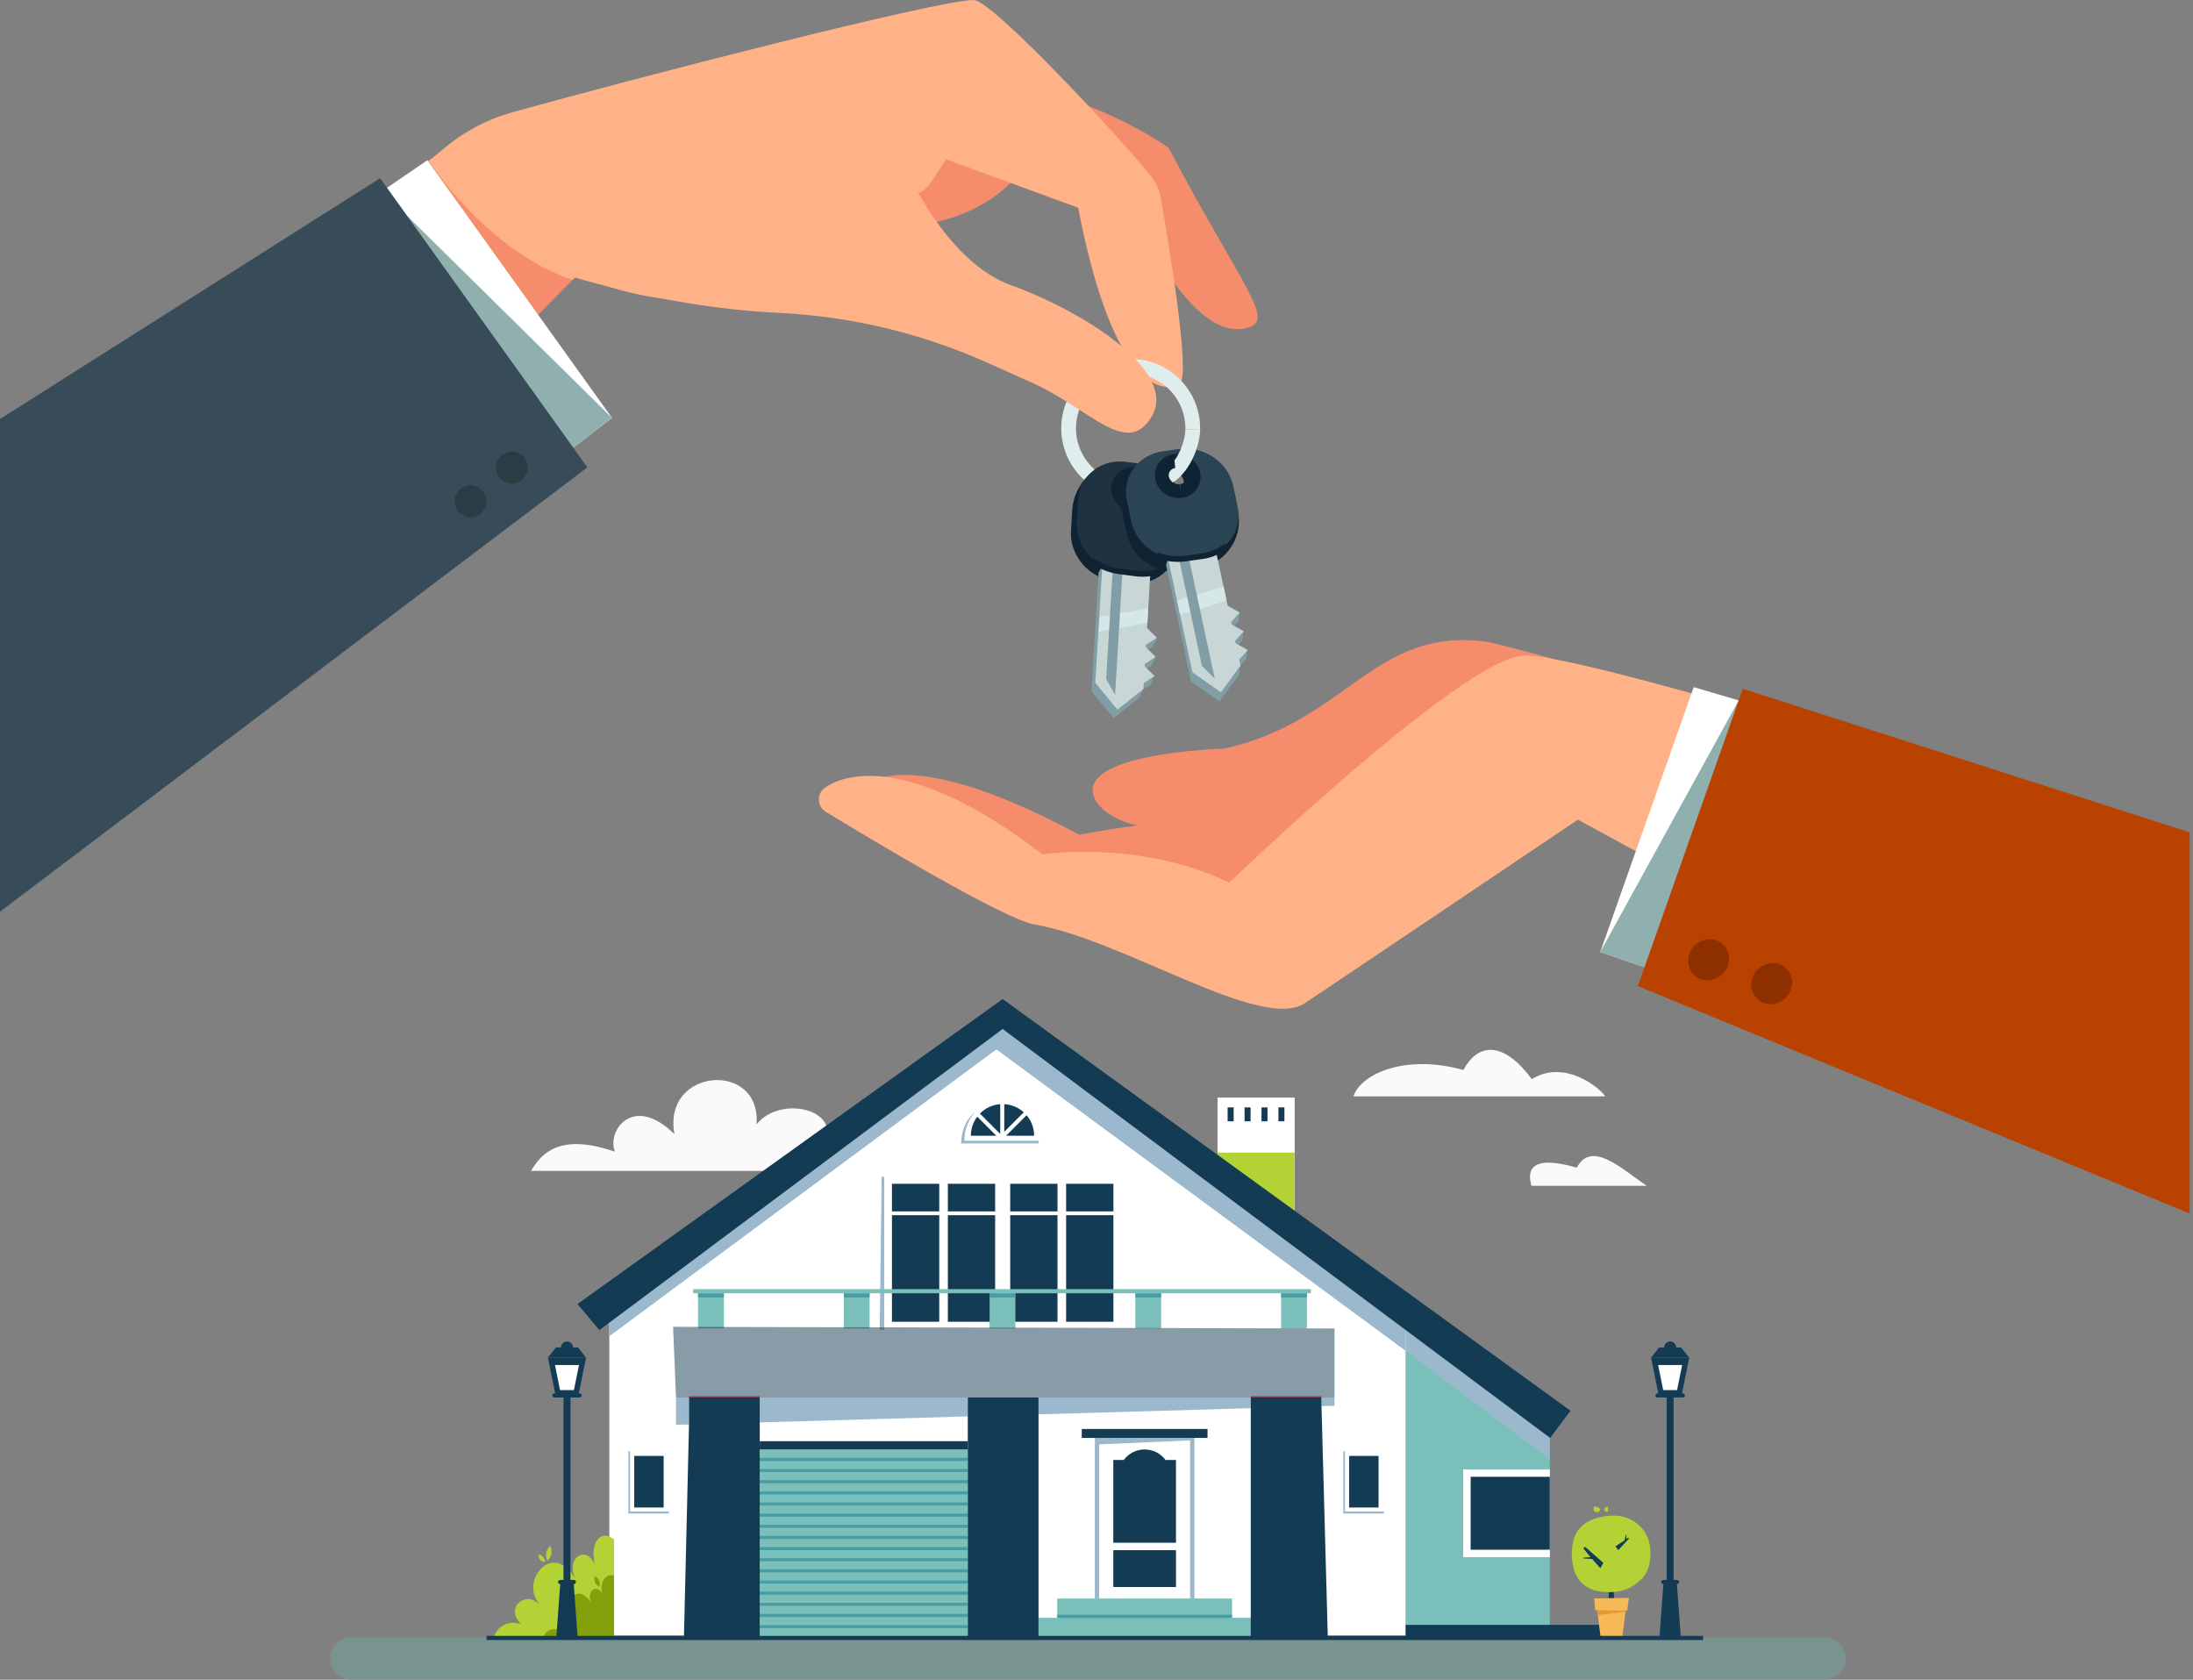 <svg width="457" height="350" viewBox="0 0 457 350" fill="none" xmlns="http://www.w3.org/2000/svg">
<rect x="0" y="0" width="457" height="350" fill="#808080" stroke="none"/>
<g clip-path="url(#clip0_2495_63549)">
<path d="M380.213 341.128H73.24C70.79 341.128 68.804 343.114 68.804 345.564V345.564C68.804 348.014 70.79 350 73.24 350H380.213C382.663 350 384.649 348.014 384.649 345.564C384.649 343.114 382.663 341.128 380.213 341.128Z" fill="#799390"/>
<path d="M309.471 133.674C286.104 130.812 280.745 150.319 255.074 156.003C255.074 156.003 223.066 156.84 228.287 166.728C229.647 169.304 233.697 171.34 236.986 171.989C230.018 172.932 224.906 173.939 224.906 173.939C187.636 153.846 179.66 164.101 179.66 164.101L226.157 185.472C226.157 185.472 286.772 183.47 287.976 183.392C289.18 183.314 307.782 156.177 307.782 156.177L427.221 199.356L435.55 169.491C435.55 169.491 316.517 134.536 309.471 133.674Z" fill="#F58D6C"/>
<path d="M171.871 164.161C177.253 160.336 191.649 158.363 217.235 178.024C217.235 178.024 237.544 174.893 256.165 183.925C256.165 183.925 304.558 137.334 317.425 136.611C330.293 135.888 435.55 169.491 435.55 169.491L443.555 206.843L408.851 214.281L328.821 170.795C328.821 170.795 278.931 204.379 271.904 209.039C262.837 215.052 234.138 195.781 215.558 192.629C209.215 191.552 181.006 174.594 172.105 169.173C171.679 168.917 171.323 168.561 171.069 168.134C170.814 167.708 170.669 167.226 170.646 166.73C170.623 166.234 170.722 165.74 170.936 165.292C171.15 164.844 171.471 164.455 171.871 164.161Z" fill="#FFB287"/>
<path d="M333.475 198.366L352.951 143.18L444.766 170.218L456.307 212.924L405.705 223.152L333.475 198.366Z" fill="white"/>
<path d="M333.475 198.366L362.323 145.94L456.307 212.923L405.705 223.152L333.475 198.366Z" fill="#90AFAF"/>
<path d="M341.315 205.464L363.179 143.515L456.307 173.441V223.154V252.869L341.315 205.464Z" fill="#BA4200"/>
<path d="M360.293 199.146C360.438 200.287 360.145 201.44 359.474 202.373C358.803 203.307 357.803 203.951 356.675 204.177C356.135 204.295 355.577 204.3 355.035 204.193C354.493 204.085 353.979 203.867 353.525 203.552C353.071 203.237 352.687 202.831 352.397 202.361C352.107 201.891 351.917 201.366 351.839 200.819C351.694 199.678 351.987 198.525 352.658 197.591C353.329 196.658 354.329 196.014 355.457 195.788C355.996 195.67 356.555 195.665 357.097 195.772C357.639 195.88 358.153 196.098 358.607 196.413C359.06 196.728 359.444 197.133 359.735 197.604C360.025 198.074 360.215 198.599 360.293 199.146Z" fill="#8E2F00"/>
<path d="M373.421 204.123C373.566 205.263 373.274 206.416 372.602 207.35C371.931 208.283 370.931 208.928 369.803 209.153C369.264 209.271 368.705 209.277 368.163 209.169C367.621 209.062 367.107 208.844 366.653 208.528C366.2 208.213 365.816 207.808 365.525 207.338C365.235 206.867 365.045 206.342 364.967 205.795C364.822 204.655 365.115 203.502 365.786 202.568C366.457 201.635 367.457 200.99 368.585 200.765C369.125 200.647 369.683 200.641 370.225 200.749C370.767 200.856 371.281 201.074 371.735 201.39C372.189 201.705 372.573 202.11 372.863 202.58C373.153 203.051 373.343 203.576 373.421 204.123Z" fill="#8E2F00"/>
<path d="M156.395 43.592C156.395 43.592 195.295 56.27 211.971 36.581L234.132 39.284C234.132 39.284 247.014 72.248 260.114 68.264C265.747 66.551 258.877 59.866 243.508 30.777C243.508 30.777 222.314 15.214 188.302 13.87L156.395 43.592Z" fill="#F58D6C"/>
<path d="M0 91.165L86.694 35.319C88.766 33.965 90.746 32.474 92.619 30.856C96.839 27.322 101.775 24.746 107.087 23.306C131.996 16.37 195.087 0.069 202.882 3.10144e-05C206.745 -0.034 233.064 28.348 239.651 36.435C240.807 37.83 241.585 39.499 241.908 41.282C243.436 50.038 248.078 77.764 245.949 79.711C243.417 82.025 232.289 82.874 224.68 43.286L197.156 33.188L188.923 45.767C188.923 45.767 158.851 74.192 120.427 57.264L0 171.03V91.165Z" fill="#FFB287"/>
<path d="M89.528 33.752C89.528 33.752 101.18 52.083 119.303 58.326L110.51 67.243L86.172 36.922L89.528 33.752Z" fill="#F58D6C"/>
<path d="M127.534 87.07L89.061 33.394L8.988 87.951L10.413 147.58L56.762 141.36L127.534 87.07Z" fill="white"/>
<path d="M127.534 87.071L79.736 39.935L4.53 148.369L56.762 141.36L127.534 87.071Z" fill="#90AFAF"/>
<path d="M122.407 97.389L79.219 37.133L0 87.308V189.972L122.407 97.389Z" fill="#374C58"/>
<path d="M103.38 97.872C103.467 98.523 103.746 99.133 104.18 99.625C104.614 100.118 105.185 100.471 105.819 100.639C106.454 100.807 107.124 100.784 107.746 100.571C108.367 100.359 108.911 99.967 109.31 99.445C109.708 98.923 109.943 98.295 109.984 97.639C110.026 96.984 109.872 96.331 109.542 95.763C109.213 95.195 108.722 94.738 108.132 94.449C107.543 94.16 106.881 94.052 106.23 94.139C105.798 94.197 105.381 94.339 105.004 94.558C104.627 94.777 104.296 95.068 104.032 95.415C103.767 95.761 103.573 96.157 103.461 96.579C103.35 97 103.322 97.44 103.38 97.872Z" fill="#2A3C44"/>
<path d="M100.984 106.036C101.85 104.419 101.242 102.407 99.626 101.54C98.01 100.673 95.997 101.281 95.13 102.898C94.264 104.514 94.872 106.527 96.488 107.393C98.104 108.26 100.117 107.652 100.984 106.036Z" fill="#2A3C44"/>
<path d="M191.542 46.297L186.976 39.7C186.662 39.412 186.663 37.746 187.988 38.308C190.934 39.556 190.674 43.598 197.156 33.695L191.542 46.297Z" fill="#F58D6C"/>
<path d="M248.563 89.529C248.619 86.896 247.871 84.31 246.418 82.114C244.965 79.918 242.877 78.218 240.432 77.24C237.988 76.262 235.303 76.053 232.736 76.641C230.17 77.229 227.844 78.585 226.069 80.53C224.294 82.475 223.154 84.915 222.802 87.524C222.45 90.133 222.902 92.788 224.099 95.133C225.295 97.479 227.178 99.404 229.497 100.651C231.816 101.898 234.46 102.408 237.076 102.113" stroke="#DFEDED" stroke-width="3.072" stroke-miterlimit="10"/>
<path d="M223.443 106.226L223.179 110.614C222.873 115.7 226.855 120.378 232.074 121.062L235.361 121.493C240.579 122.178 245.058 118.61 245.364 113.524L245.628 109.136C245.934 104.05 241.952 99.372 236.733 98.688L233.348 96.756C228.129 96.071 223.749 101.14 223.443 106.226ZM235.159 100.526C238.587 100.976 238.323 105.36 234.895 104.91C231.467 104.46 231.731 100.076 235.159 100.526Z" fill="#102333"/>
<path d="M239.537 110.966L238.232 132.644L241.121 132.965L240.28 134.666L238.023 136.123L237.992 136.63L240.776 136.815L240.04 138.651L237.783 140.109L237.753 140.615L240.536 140.801L239.8 142.637L238.219 143.655L237.468 145.349L232.059 149.64L227.444 144.034L228.935 119.263L230.068 117.376L239.537 110.966Z" fill="#819DA5"/>
<path d="M238.343 142.323L238.264 143.582L232.854 147.871L228.242 142.265L228.981 130.006L229.162 126.972L230.312 107.884L240.334 109.194L239.28 126.753L239.095 129.784L239.032 130.875L241.075 132.896L238.818 134.353L238.789 134.859L240.836 136.882L238.579 138.34L238.55 138.846L240.597 140.869L238.343 142.323Z" fill="#C8D6D6"/>
<path d="M239.095 129.812C235.72 130.431 232.349 131.019 228.981 131.574L229.162 128.512C232.533 127.955 235.906 127.369 239.28 126.753L239.095 129.812Z" fill="#D4E8E7"/>
<path d="M232.37 144.792L230.509 141.472L232.46 109.074L234.504 109.342L232.37 144.792Z" fill="#819DA5"/>
<path d="M246.573 111.507L246.836 107.12C247.144 102.034 243.161 97.36 237.942 96.67L234.654 96.238C229.612 95.578 225.257 98.89 224.696 103.707C224.677 103.872 224.661 104.04 224.649 104.211L224.386 108.598C224.259 111.063 225.078 113.484 226.676 115.366C228.335 117.381 230.693 118.696 233.28 119.048L236.568 119.48C241.786 120.162 246.265 116.593 246.573 111.507ZM236.003 104.594C232.572 104.146 232.883 98.966 236.314 99.413C239.741 99.865 239.43 105.045 236.003 104.594Z" fill="#1F3242"/>
<path d="M236.054 105.214C236.464 105.282 236.883 105.263 237.286 105.158C237.688 105.054 238.064 104.866 238.389 104.607C238.714 104.348 238.981 104.024 239.173 103.655C239.365 103.286 239.477 102.882 239.503 102.467C239.53 101.593 239.231 100.74 238.664 100.074C238.098 99.408 237.303 98.977 236.436 98.864" stroke="#102333" stroke-width="2.895" stroke-miterlimit="10"/>
<path d="M227.694 116.758C229.33 118 231.263 118.79 233.3 119.049L236.587 119.48C238.429 119.744 240.307 119.521 242.036 118.834" stroke="#102333" stroke-width="1.177" stroke-miterlimit="10"/>
<path d="M236.436 98.864C236.026 98.797 235.606 98.816 235.204 98.921C234.802 99.025 234.426 99.213 234.101 99.472C233.776 99.731 233.509 100.055 233.317 100.424C233.125 100.793 233.013 101.197 232.987 101.612C232.96 102.486 233.258 103.339 233.825 104.005C234.392 104.671 235.187 105.102 236.054 105.215" stroke="#102333" stroke-width="2.895" stroke-miterlimit="10"/>
<path d="M233.875 106.992L234.796 111.29C235.864 116.272 240.954 119.712 246.165 118.973L249.447 118.508C254.658 117.769 259.144 112.788 258.004 106.703L256.029 103.852C254.961 98.87 249.871 95.43 244.66 96.168L240.881 95.214C235.67 95.952 232.808 102.009 233.875 106.992ZM243.636 98.361C247.059 97.876 247.979 102.17 244.556 102.656C241.132 103.141 240.212 98.846 243.636 98.361V98.361Z" fill="#102333"/>
<path d="M250.989 106.908L255.539 128.144L258.409 127.679L258.053 129.543L256.269 131.552L256.375 132.048L259.107 131.481L258.89 133.447L257.106 135.456L257.212 135.952L259.944 135.385L259.726 137.351L258.475 138.755L258.206 140.589L254.145 146.172L248.197 142.007L242.997 117.742L243.584 115.621L250.989 106.908Z" fill="#819DA5"/>
<path d="M258.238 137.44L258.5 138.673L254.437 144.255L248.492 140.089L245.919 128.08L245.281 125.108L241.275 106.41L251.281 104.988L254.97 122.188L255.603 125.157L255.835 126.225L258.345 127.624L256.561 129.633L256.669 130.128L259.183 131.53L257.399 133.539L257.506 134.034L260.021 135.435L258.238 137.44Z" fill="#C8D6D6"/>
<path d="M255.604 125.157C252.381 126.163 249.152 127.137 245.919 128.08L245.281 125.109C248.517 124.163 251.747 123.19 254.97 122.188L255.604 125.157Z" fill="#D4E8E7"/>
<path d="M253.146 141.419L250.463 138.718L243.663 106.982L245.705 106.693L253.146 141.419Z" fill="#819DA5"/>
<path d="M257.912 105.545L256.99 101.248C255.924 96.265 250.835 92.829 245.622 93.563L242.338 94.027C237.304 94.742 233.996 99.099 234.746 103.891C234.771 104.055 234.801 104.221 234.835 104.389L235.757 108.686C236.295 111.095 237.733 113.209 239.777 114.593C241.915 116.09 244.539 116.725 247.125 116.371L250.409 115.907C255.619 115.166 258.977 110.528 257.912 105.545ZM246.593 101.406C243.434 102.818 240.992 98.239 244.151 96.827C247.309 95.421 249.751 100 246.593 101.406Z" fill="#2B4454"/>
<path d="M246.092 102.3C246.505 102.256 246.904 102.125 247.263 101.916C247.623 101.708 247.935 101.426 248.178 101.089C248.422 100.753 248.593 100.369 248.679 99.962C248.765 99.556 248.765 99.136 248.678 98.729C248.471 97.88 247.954 97.138 247.23 96.648C246.505 96.159 245.624 95.956 244.759 96.08" stroke="#102333" stroke-width="2.895" stroke-miterlimit="10"/>
<path d="M241.131 115.662C243.039 116.421 245.113 116.664 247.146 116.367L250.428 115.902C252.273 115.663 254.023 114.945 255.504 113.82" stroke="#102333" stroke-width="1.177" stroke-miterlimit="10"/>
<path d="M241.947 99.985C245.924 98.908 248.469 93.21 248.563 89.528" stroke="#DFEDED" stroke-width="3.072" stroke-miterlimit="10"/>
<path d="M244.759 96.08C244.346 96.124 243.946 96.255 243.587 96.464C243.227 96.672 242.916 96.954 242.672 97.291C242.428 97.627 242.258 98.011 242.172 98.418C242.086 98.824 242.086 99.244 242.172 99.651C242.38 100.5 242.896 101.242 243.621 101.732C244.345 102.221 245.226 102.424 246.092 102.3" stroke="#102333" stroke-width="2.895" stroke-miterlimit="10"/>
<path d="M113.039 55.663C113.039 55.663 135.686 63.945 162.426 65.198C177.406 65.936 192.116 69.462 205.801 75.597C209.171 77.099 212.413 78.55 215.163 79.79C227.282 85.251 234.926 95.642 240.093 86.62C245.26 77.597 226.691 65.238 210.713 59.441C194.735 53.644 185.907 28.551 185.907 28.551L113.039 55.663Z" fill="#FFB287"/>
<path d="M110.654 243.983C113.855 238.347 119.111 236.887 128.166 239.98C126.341 235.85 131.808 227.715 140.557 236.33C137.932 222.499 158.679 220.898 157.655 234.281C162.841 227.813 176.545 231.49 171.215 239.212C179.219 237.227 182.459 239.083 187.719 243.983L110.654 243.983Z" fill="#FAFAFA"/>
<path d="M343.134 247.079H319.142C318.243 243.983 318.789 240.482 328.588 243.301C331.655 237.6 337.638 243.29 343.134 247.079Z" fill="#FAFAFA"/>
<path d="M334.509 228.452H282.042C283.654 223.605 293.152 219.623 304.966 222.96C308.416 216.547 313.991 217.701 319.216 224.871C326.123 220.555 333.578 226.863 334.509 228.452Z" fill="#FAFAFA"/>
<path d="M269.767 252.556V228.746H253.723V240.926L269.767 252.556Z" fill="white"/>
<path d="M269.767 252.556V228.746H253.723V240.926L269.767 252.556Z" fill="white"/>
<path d="M253.723 240.161V240.926L269.767 252.556V240.161H253.723Z" fill="#B2D235"/>
<path d="M257.08 230.744H255.825V233.647H257.08V230.744Z" fill="#133B53"/>
<path d="M260.608 230.744H259.353V233.647H260.608V230.744Z" fill="#133B53"/>
<path d="M264.136 230.744H262.882V233.647H264.136V230.744Z" fill="#133B53"/>
<path d="M267.664 230.744H266.41V233.647H267.664V230.744Z" fill="#133B53"/>
<path d="M322.972 341.461H292.921V274.548L322.972 293.455V341.461Z" fill="#7BBFBA"/>
<path d="M322.972 304.099L292.921 281.468V274.548L322.972 293.455V304.099Z" fill="#9BB8CC"/>
<path d="M292.921 340.784H126.97V269.57L208.558 210.023L292.921 269.57V340.784Z" fill="white"/>
<path d="M208.942 208.989L126.898 270.247V278.491L207.627 218.66L292.921 281.468V272.436L208.942 208.989Z" fill="#9BB8CC"/>
<path d="M208.942 208.171L120.339 271.728L124.906 277.153L208.942 214.408L323.029 299.619L327.285 293.959L208.942 208.171Z" fill="#133B53"/>
<path d="M335.753 338.576H292.921V341.3H335.753V338.576Z" fill="#133B53"/>
<path d="M183.323 277.101H184.263V245.228H183.726L183.323 277.101Z" fill="#9BB8CC"/>
<path d="M158.322 290.938H143.583V291.197H158.322V290.938Z" fill="#F43D4F"/>
<path d="M275.385 290.938H260.646V291.197H275.385V290.938Z" fill="#F43D4F"/>
<path d="M140.866 291.197V296.896L143.583 296.817V291.197H140.866Z" fill="#9BB8CC"/>
<path d="M278.101 291.197H275.385V292.996L278.101 292.918V291.197Z" fill="#9BB8CC"/>
<path d="M158.322 291.197V296.39L201.677 295.133V291.197H158.322Z" fill="#9BB8CC"/>
<path d="M216.415 291.197V294.706L260.646 293.424V291.197H216.415Z" fill="#9BB8CC"/>
<path d="M260.646 337.143H216.415V341.201H260.646V337.143Z" fill="#7BBFBA"/>
<path d="M260.646 337.143H216.415V341.201H260.646V337.143Z" fill="#7BBFBA"/>
<path d="M256.742 333.084H220.32V337.143H256.742V333.084Z" fill="#7BBFBA"/>
<path d="M256.742 336.461H220.32V337.142H256.742V336.461Z" fill="#479DA3"/>
<path d="M201.677 302.021H158.322V341.201H201.677V302.021Z" fill="#7BBFBA"/>
<path d="M201.676 303.777H158.322V304.422H201.676V303.777Z" fill="#479DA3"/>
<path d="M201.676 306.099H158.322V306.744H201.676V306.099Z" fill="#479DA3"/>
<path d="M201.676 308.422H158.322V309.067H201.676V308.422Z" fill="#479DA3"/>
<path d="M201.676 310.744H158.322V311.389H201.676V310.744Z" fill="#479DA3"/>
<path d="M201.676 313.066H158.322V313.711H201.676V313.066Z" fill="#479DA3"/>
<path d="M201.676 315.388H158.322V316.033H201.676V315.388Z" fill="#479DA3"/>
<path d="M201.676 317.711H158.322V318.356H201.676V317.711Z" fill="#479DA3"/>
<path d="M201.676 320.033H158.322V320.678H201.676V320.033Z" fill="#479DA3"/>
<path d="M201.676 322.355H158.322V323H201.676V322.355Z" fill="#479DA3"/>
<path d="M201.676 324.678H158.322V325.322H201.676V324.678Z" fill="#479DA3"/>
<path d="M201.676 327H158.322V327.645H201.676V327Z" fill="#479DA3"/>
<path d="M201.676 329.323H158.322V329.968H201.676V329.323Z" fill="#479DA3"/>
<path d="M201.676 331.645H158.322V332.289H201.676V331.645Z" fill="#479DA3"/>
<path d="M201.676 333.968H158.322V334.613H201.676V333.968Z" fill="#479DA3"/>
<path d="M201.676 336.29H158.322V336.935H201.676V336.29Z" fill="#479DA3"/>
<path d="M201.676 338.612H158.322V339.257H201.676V338.612Z" fill="#479DA3"/>
<path d="M201.677 300.3H158.322V302.021H201.677V300.3Z" fill="#133B53"/>
<path d="M127.961 341.3H102.868C103.025 340.694 103.313 340.129 103.711 339.646C104.109 339.163 104.608 338.772 105.173 338.502C106.296 338.047 107.55 338.03 108.685 338.454C108.474 338.385 108.19 337.949 108.042 337.765C107.663 337.34 107.413 336.815 107.322 336.252C107.234 335.583 107.395 334.904 107.774 334.345C108.074 333.937 108.481 333.618 108.949 333.423C109.417 333.228 109.93 333.165 110.432 333.24C110.48 333.246 110.528 333.253 110.576 333.262C110.766 333.294 110.951 333.35 111.128 333.427C111.913 333.814 112.608 334.364 113.165 335.04C113.275 335.165 113.384 335.292 113.484 335.428C113.484 335.428 111.852 333.876 111.469 332.697C110.053 329.346 113.048 324.48 116.774 325.857C118.272 326.58 119.494 328.057 120.301 329.799C117.32 324.691 122.262 321.587 124.018 326.184C122.932 322.394 124.552 318.431 127.824 320.654C127.872 320.674 127.914 320.7 127.961 320.721V341.3Z" fill="#B2D235"/>
<path d="M127.961 341.3H113.178C113.27 340.943 113.44 340.61 113.674 340.325C113.909 340.04 114.203 339.81 114.536 339.651C115.198 339.383 115.936 339.373 116.605 339.623C116.463 339.236 116.465 338.81 116.61 338.424C116.754 338.038 117.032 337.716 117.393 337.516C117.734 337.403 118.097 337.374 118.452 337.43C118.807 337.487 119.143 337.627 119.432 337.84C118.849 337.471 118.426 336.897 118.245 336.231C117.411 334.257 119.175 331.39 121.371 332.202C122.306 332.719 123.038 333.537 123.448 334.524C121.692 331.515 124.604 329.686 125.638 332.394C124.632 329.432 126.573 327.695 127.961 328.363V341.3Z" fill="#83A00A"/>
<path d="M112.632 325.115C112.761 325.238 112.914 325.332 113.081 325.393C113.248 325.454 113.426 325.48 113.604 325.469C113.56 325.057 113.398 324.665 113.137 324.342C113.008 324.22 112.855 324.125 112.688 324.064C112.521 324.003 112.344 323.977 112.166 323.988C112.21 324.401 112.372 324.792 112.632 325.115Z" fill="#B2D235"/>
<path d="M124.037 329.862C124.233 330.237 124.567 330.521 124.969 330.655C125.056 330.181 125.008 329.691 124.832 329.242C124.635 328.867 124.301 328.582 123.899 328.448C123.812 328.923 123.86 329.412 124.037 329.862Z" fill="#83A00A"/>
<path d="M113.837 323.498C113.752 324.082 113.83 324.678 114.062 325.221C114.483 324.858 114.777 324.369 114.9 323.827C114.985 323.243 114.907 322.646 114.674 322.104C114.253 322.467 113.96 322.955 113.837 323.498Z" fill="#B2D235"/>
<path d="M335.172 334.156L335.478 326.166H336.04L336.397 334.002L335.172 334.156Z" fill="#133B53"/>
<path d="M338.07 341.202H333.552L332.671 334.156H338.954L338.07 341.202Z" fill="#F7B857"/>
<path d="M332.211 333.058L332.416 335.509L339.103 335.611L339.448 332.958L332.211 333.058Z" fill="#F7B857"/>
<path d="M332.796 335.514L338.772 335.605L338.742 335.842L332.964 336.535L332.796 335.514Z" fill="#E59933"/>
<path d="M335.059 314.994C334.979 315.027 334.893 315.041 334.807 315.033C334.721 315.025 334.638 314.996 334.566 314.948C334.494 314.901 334.435 314.836 334.394 314.76C334.354 314.684 334.332 314.599 334.333 314.512C334.333 314.426 334.354 314.341 334.395 314.265C334.436 314.189 334.496 314.125 334.568 314.077C334.64 314.03 334.723 314.001 334.809 313.994C334.895 313.986 334.981 314 335.061 314.034C335.169 314.345 335.168 314.683 335.059 314.994Z" fill="#B2D235"/>
<path d="M333.482 314.433C333.477 314.551 333.443 314.667 333.382 314.769C333.321 314.871 333.236 314.956 333.134 315.017C333.032 315.078 332.917 315.113 332.798 315.119C332.68 315.124 332.562 315.1 332.455 315.049C332.348 314.997 332.255 314.92 332.185 314.824C332.115 314.728 332.07 314.616 332.054 314.499C332.038 314.381 332.052 314.261 332.093 314.15C332.135 314.039 332.204 313.94 332.293 313.862C332.743 313.912 333.162 314.113 333.482 314.433Z" fill="#B2D235"/>
<path d="M341.308 326.187C341.241 326.132 341.188 326.062 341.155 325.983C341.122 325.903 341.109 325.816 341.117 325.73C341.126 325.644 341.155 325.562 341.204 325.49C341.252 325.419 341.317 325.36 341.393 325.32C341.47 325.28 341.555 325.259 341.641 325.26C341.728 325.261 341.812 325.283 341.888 325.324C341.964 325.366 342.028 325.426 342.075 325.498C342.122 325.571 342.15 325.654 342.157 325.74C341.932 325.981 341.633 326.138 341.308 326.187Z" fill="#7BBFBA"/>
<path d="M341.066 324.531C340.959 324.582 340.841 324.605 340.722 324.599C340.604 324.593 340.488 324.558 340.387 324.497C340.285 324.435 340.2 324.349 340.14 324.247C340.08 324.145 340.046 324.029 340.041 323.911C340.037 323.792 340.061 323.674 340.114 323.567C340.166 323.461 340.244 323.369 340.34 323.299C340.437 323.23 340.549 323.186 340.666 323.171C340.784 323.156 340.904 323.17 341.015 323.212C341.181 323.633 341.199 324.098 341.066 324.531Z" fill="#7BBFBA"/>
<path d="M343.703 321.454C343.457 320.436 342.994 319.483 342.347 318.659C341.699 317.835 340.882 317.16 339.951 316.68C338.174 315.722 336.05 315.641 334.098 315.994C331.11 316.535 328.598 317.995 327.851 321.123C327.336 323.343 327.475 325.665 328.249 327.809C328.641 328.733 329.249 329.549 330.021 330.189C330.793 330.829 331.707 331.275 332.688 331.489C335.095 331.991 338.087 331.893 340.188 330.509C340.96 330.029 341.671 329.457 342.304 328.805C343.126 327.846 343.644 326.665 343.792 325.411C344.039 324.1 344.009 322.752 343.703 321.454Z" fill="#B2D235"/>
<path d="M333.494 326.754L331.785 324.844L329.969 324.742V324.573L331.443 324.466L329.969 322.658L330.295 322.292L334.13 325.659L333.494 326.754Z" fill="#133B53"/>
<path d="M336.65 322.22L338.53 320.971L338.844 319.758L338.935 319.792L338.912 320.684L339.33 320.372L339.448 320.612L337.215 323.007L336.65 322.22Z" fill="#133B53"/>
<path d="M322.972 306.178H304.909V324.455H322.972V306.178Z" fill="white"/>
<path d="M322.972 307.719H306.467V322.914H322.972V307.719Z" fill="#133B53"/>
<path d="M209.046 245.228H184.263V277.101H209.046V245.228Z" fill="white"/>
<path d="M195.729 246.667H185.877V275.412H195.729V246.667Z" fill="#133B53"/>
<path d="M207.379 246.667H197.527V275.412H207.379V246.667Z" fill="#133B53"/>
<path d="M233.689 245.228H208.907V277.101H233.689V245.228Z" fill="white"/>
<path d="M220.372 246.667H210.52V275.412H220.372V246.667Z" fill="#133B53"/>
<path d="M232.022 246.667H222.17V275.412H232.022V246.667Z" fill="#133B53"/>
<path d="M233.088 252.42H185.208V253.208H233.088V252.42Z" fill="white"/>
<path d="M248.347 300.121L228.715 300.981V299.619H248.347V300.121Z" fill="#9BB8CC"/>
<path d="M228.154 333.084H229.057V298.822H228.154V333.084Z" fill="#9BB8CC"/>
<path d="M248.004 333.084H248.908V298.822H248.004V333.084Z" fill="#9BB8CC"/>
<path d="M245.065 323.013H231.997V330.682H245.065V323.013Z" fill="#133B53"/>
<path d="M245.065 321.454V304.218H242.889C242.385 303.537 241.729 302.983 240.972 302.601C240.215 302.219 239.38 302.021 238.532 302.021C237.684 302.021 236.849 302.219 236.092 302.601C235.335 302.983 234.679 303.537 234.175 304.218H231.997V321.454H245.065Z" fill="#133B53"/>
<path d="M251.634 297.756H225.428V299.619H251.634V297.756Z" fill="#133B53"/>
<path d="M150.844 269.479H145.468V276.818H150.844V269.479Z" fill="#7BBFBA"/>
<path d="M181.219 269.479H175.844V276.818H181.219V269.479Z" fill="#7BBFBA"/>
<path d="M241.971 269.479H236.595V276.818H241.971V269.479Z" fill="#7BBFBA"/>
<path d="M211.595 269.479H206.219V276.818H211.595V269.479Z" fill="#7BBFBA"/>
<path d="M272.346 269.479H266.97V276.818H272.346V269.479Z" fill="#7BBFBA"/>
<path d="M150.844 269.479H145.468V270.339H150.844V269.479Z" fill="#479DA3"/>
<path d="M181.219 269.479H175.844V270.339H181.219V269.479Z" fill="#479DA3"/>
<path d="M241.971 269.479H236.595V270.339H241.971V269.479Z" fill="#479DA3"/>
<path d="M211.595 269.479H206.219V270.339H211.595V269.479Z" fill="#479DA3"/>
<path d="M272.346 269.479H266.97V270.339H272.346V269.479Z" fill="#479DA3"/>
<path d="M273.184 268.619H144.459V269.479H273.184V268.619Z" fill="#7BBFBA"/>
<path d="M287.278 303.368H281.149V314.12H287.278V303.368Z" fill="#133B53"/>
<path d="M280.289 302.415V314.945H288.375V315.389H279.931V302.415H280.289Z" fill="#9BB8CC"/>
<path d="M138.295 303.368H132.167V314.12H138.295V303.368Z" fill="#133B53"/>
<path d="M131.306 302.415V314.945H139.393V315.389H130.948V302.415H131.306Z" fill="#9BB8CC"/>
<path d="M208.44 236.279V230.076C206.834 230.189 205.326 230.888 204.201 232.04L208.44 236.279Z" fill="#133B53"/>
<path d="M203.648 232.678C202.78 233.819 202.311 235.213 202.313 236.646L202.313 236.655H207.625L203.648 232.678Z" fill="#133B53"/>
<path d="M213.339 231.775C212.222 230.758 210.79 230.157 209.283 230.071V235.831L213.339 231.775Z" fill="#133B53"/>
<path d="M209.65 236.655H215.501L215.501 236.646C215.502 235.082 214.942 233.569 213.923 232.381L209.65 236.655Z" fill="#133B53"/>
<path d="M216.45 237.691H200.979L200.979 237.679C200.967 235.49 201.752 233.371 203.187 231.718C200.126 234.107 200.298 238.255 200.298 238.259H216.45V237.691Z" fill="#9BB8CC"/>
<path d="M120.376 341.201H115.932L116.774 329.645H119.534L120.376 341.201Z" fill="#133B53"/>
<path d="M118.881 291.197H117.427V341.201H118.881V291.197Z" fill="#133B53"/>
<path d="M120.447 291.197H115.86L114.176 282.883H122.132L120.447 291.197Z" fill="#133B53"/>
<path d="M119.597 289.657H116.71L115.651 284.424H120.657L119.597 289.657Z" fill="white"/>
<path d="M120.447 280.768H115.86L114.176 282.883H122.132L120.447 280.768Z" fill="#133B53"/>
<path d="M120.792 291.197H115.524C115.41 291.197 115.301 291.152 115.22 291.071C115.14 290.991 115.094 290.881 115.094 290.767C115.094 290.653 115.14 290.544 115.22 290.464C115.301 290.383 115.41 290.338 115.524 290.337H120.792C120.906 290.338 121.016 290.383 121.096 290.464C121.177 290.544 121.222 290.653 121.223 290.767C121.222 290.881 121.177 290.991 121.096 291.071C121.016 291.152 120.906 291.197 120.792 291.197Z" fill="#133B53"/>
<path d="M119.596 330.075H116.72C116.606 330.075 116.497 330.029 116.416 329.949C116.336 329.868 116.291 329.759 116.29 329.645C116.29 329.531 116.336 329.422 116.416 329.341C116.497 329.261 116.606 329.215 116.72 329.215H119.596C119.71 329.215 119.819 329.261 119.9 329.341C119.981 329.422 120.026 329.531 120.026 329.645C120.026 329.759 119.981 329.868 119.9 329.949C119.819 330.029 119.71 330.075 119.596 330.075Z" fill="#133B53"/>
<path d="M118.158 282.018C118.849 282.018 119.408 281.459 119.408 280.768C119.408 280.078 118.849 279.519 118.158 279.519C117.468 279.519 116.908 280.078 116.908 280.768C116.908 281.459 117.468 282.018 118.158 282.018Z" fill="#133B53"/>
<path d="M350.262 341.201H345.818L346.66 329.645H349.42L350.262 341.201Z" fill="#133B53"/>
<path d="M348.767 291.197H347.312V341.201H348.767V291.197Z" fill="#133B53"/>
<path d="M350.333 291.197H345.746L344.062 282.883H352.017L350.333 291.197Z" fill="#133B53"/>
<path d="M349.483 289.657H346.596L345.536 284.424H350.543L349.483 289.657Z" fill="white"/>
<path d="M350.333 280.768H345.746L344.062 282.883H352.017L350.333 280.768Z" fill="#133B53"/>
<path d="M350.678 291.197H345.41C345.296 291.197 345.187 291.152 345.106 291.071C345.026 290.991 344.98 290.881 344.98 290.767C344.98 290.653 345.026 290.544 345.106 290.464C345.187 290.383 345.296 290.338 345.41 290.337H350.678C350.792 290.338 350.901 290.383 350.982 290.464C351.062 290.544 351.108 290.653 351.108 290.767C351.108 290.881 351.062 290.991 350.982 291.071C350.901 291.152 350.792 291.197 350.678 291.197Z" fill="#133B53"/>
<path d="M349.482 330.075H346.606C346.492 330.075 346.383 330.029 346.302 329.949C346.222 329.868 346.176 329.759 346.176 329.645C346.176 329.531 346.222 329.422 346.302 329.341C346.383 329.261 346.492 329.215 346.606 329.215H349.482C349.596 329.215 349.705 329.261 349.786 329.341C349.866 329.422 349.912 329.531 349.912 329.645C349.912 329.759 349.866 329.868 349.786 329.949C349.705 330.029 349.596 330.075 349.482 330.075Z" fill="#133B53"/>
<path d="M348.044 282.018C348.734 282.018 349.294 281.459 349.294 280.768C349.294 280.078 348.734 279.519 348.044 279.519C347.354 279.519 346.794 280.078 346.794 280.768C346.794 281.459 347.354 282.018 348.044 282.018Z" fill="#133B53"/>
<path d="M354.905 340.87H101.401V341.73H354.905V340.87Z" fill="#133B53"/>
<path d="M143.583 291.197V296.817L142.524 341.201H158.322V296.39V291.197H143.583Z" fill="#133B53"/>
<path d="M260.646 291.197V293.424V341.201H276.704L275.385 292.996V291.197H260.646Z" fill="#133B53"/>
<path d="M201.677 291.197V295.133V341.461H216.415V294.706V291.197H201.677Z" fill="#133B53"/>
<path opacity="0.5" d="M278.102 291.197H140.867L140.266 276.468L278.102 276.818V291.197Z" fill="#133B53"/>
</g>
<defs>
<clipPath id="clip0_2495_63549">
<rect width="456.307" height="350" fill="white"/>
</clipPath>
</defs>
</svg>
